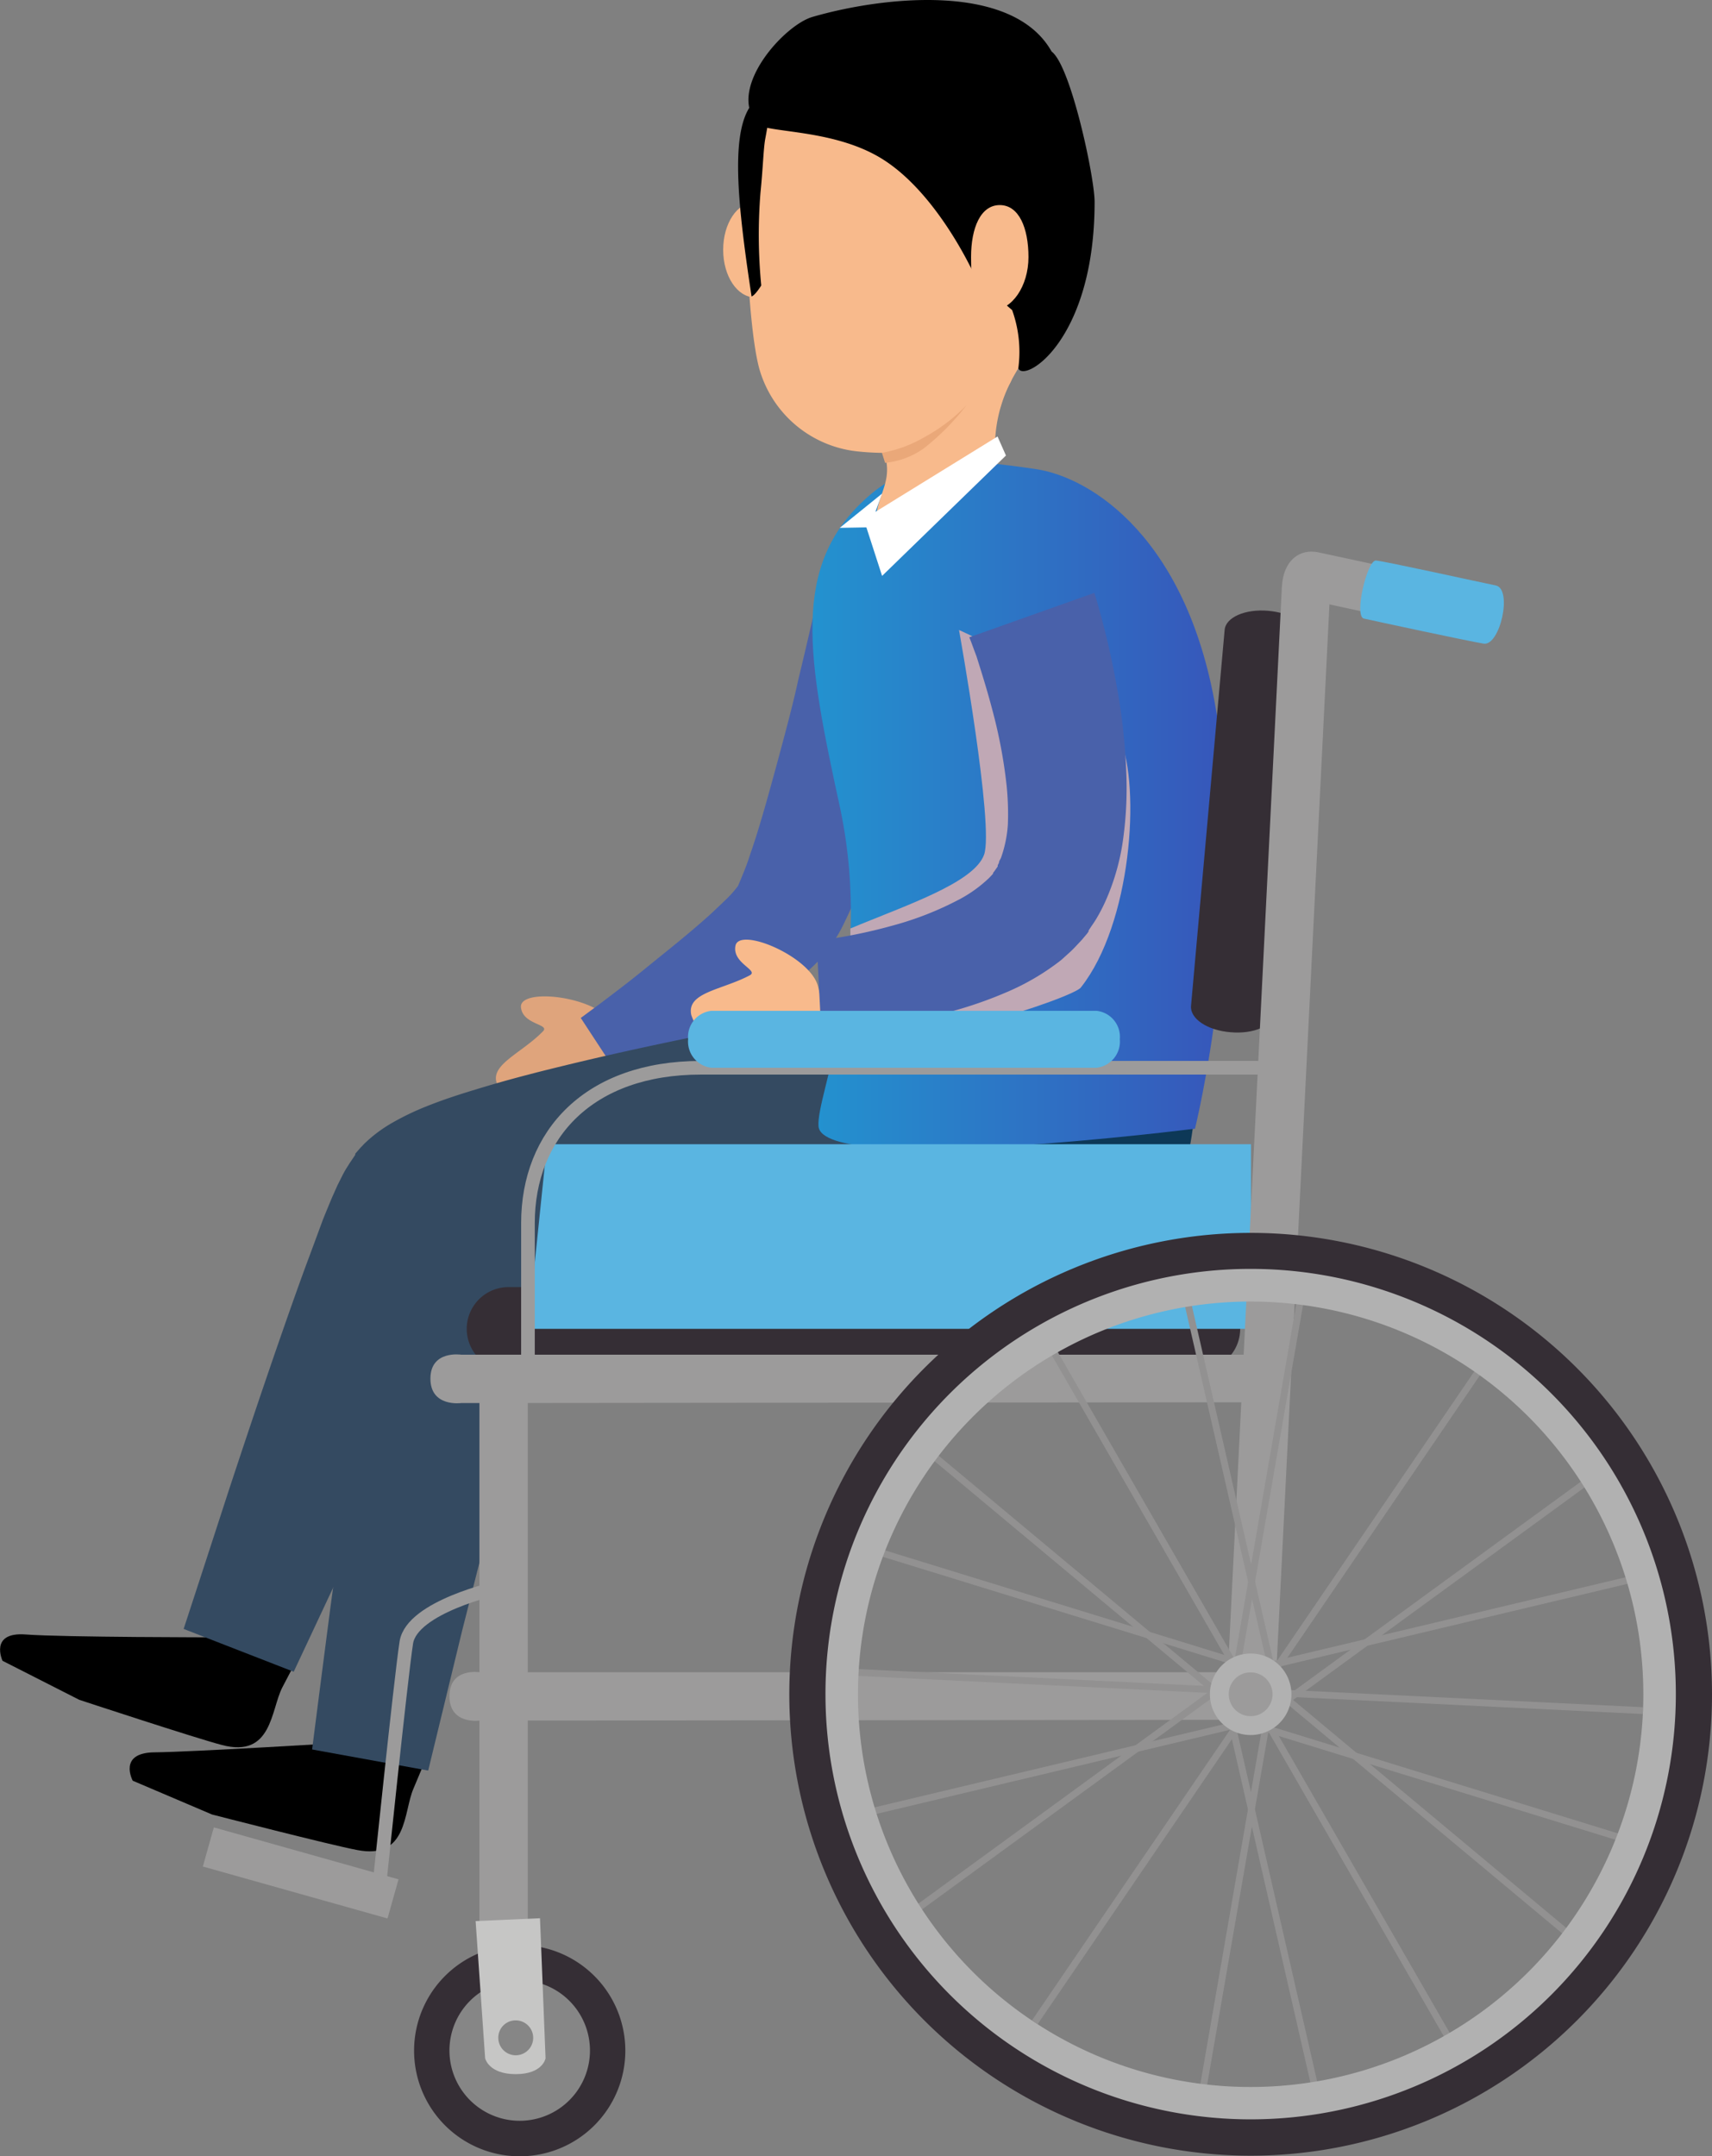 <svg xmlns="http://www.w3.org/2000/svg" xmlns:xlink="http://www.w3.org/1999/xlink" viewBox="0 0 107.95 135.94"><rect x="0" y="0" width="107.95" height="135.94" fill="#808080" stroke="none"/><defs><style>.cls-1{isolation:isolate;}.cls-2{fill:#dfa47c;}.cls-3{fill:#4961aa;}.cls-4{fill:#f8ba8c;}.cls-5{fill:#344a61;}.cls-6{fill:#0d3857;}.cls-7{fill:url(#linear-gradient);}.cls-8{fill:#c0a8b5;mix-blend-mode:multiply;}.cls-9{fill:#fff;}.cls-10{fill:#eaa879;}.cls-11{fill:#352e35;}.cls-12{fill:#5ab5e1;}.cls-13,.cls-15{fill:none;stroke-miterlimit:10;}.cls-13{stroke:#9c9b9b;stroke-width:0.86px;}.cls-14{fill:#9c9b9b;}.cls-15{stroke:#929191;stroke-width:0.43px;}.cls-16{fill:#b1b1b1;}.cls-17{fill:#868686;}.cls-18{fill:#c6c6c5;}</style><linearGradient id="linear-gradient" x1="51.22" y1="50.78" x2="77.34" y2="50.78" gradientUnits="userSpaceOnUse"><stop offset="0" stop-color="#2392cf"/><stop offset="1" stop-color="#3756ba"/></linearGradient></defs><title>Asset 3</title><g class="cls-1"><g id="Layer_2" data-name="Layer 2"><g id="Capa_1" data-name="Capa 1"><path class="cls-2" d="M38.61,64.52c.94,1.71,1.37,2.22-.79,4.48a4.21,4.21,0,0,1-6.41-.52c-.71-1.29,1.4-2,2.82-3.45.48-.47-1.26-.41-1.38-1.51C32.7,62.24,37.66,62.8,38.61,64.52Z"/><path class="cls-3" d="M59.69,39.85s-.62,2.1-1.61,5.2c-.5,1.56-1.09,3.37-1.77,5.31-.33,1-.69,2-1.07,3s-.78,2.06-1.24,3.15c-.22.52-.49,1.1-.76,1.66a9.82,9.82,0,0,1-1.34,2.1,14.18,14.18,0,0,1-1.49,1.41c-.45.38-.9.73-1.33,1.05C47.35,64,45.75,65.09,44.36,66S41.81,67.6,41,68.1l-1.3.78-3.08-4.7,1.15-.85c.74-.56,1.8-1.35,3-2.33s2.67-2.13,4.05-3.38c.34-.32.68-.64,1-.95a6.81,6.81,0,0,0,.72-.82s.13-.31.27-.65.33-.81.48-1.3c.32-.91.62-1.9.9-2.87s.56-2,.81-2.91c.51-1.9,1-3.7,1.33-5.24.75-3.1,1.2-5.15,1.2-5.15Z"/><path class="cls-4" d="M45.6,15.75c0,1.66.89,3,2,3s2-1.35,2-3-.89-3-2-3S45.6,14.08,45.6,15.75Z"/><path d="M.16,104.71,5,107.17s7.34,2.42,9,2.85c3.16.83,3.07-2.2,3.8-3.63l1-1.91-5-1.25s-9.84,0-12.17-.18S.16,104.71.16,104.71Z"/><path class="cls-5" d="M56.09,78.16l-2.47.11c-1.6.08-3.88.21-6.6.4s-5.9.44-9.21.8c-1.65.19-3.35.4-5,.67-.79.13-1.57.29-2.16.43-.28.06-.55.15-.49.09a6.29,6.29,0,0,0,.65-.55L31,80l.35-.4-.06.06-.11.14,0,0,0,0,0,0a.83.83,0,0,0,.08-.12l0-.06s0,0,0,0l-.06.09-.13.18-.29.48-.62,1.09c-.41.75-.83,1.54-1.24,2.33-.81,1.58-1.6,3.17-2.37,4.72-1.52,3.09-2.91,6-4.1,8.51l-3.93,8.38-6.94-2.7s1.16-3.54,2.89-8.87c.88-2.66,1.91-5.76,3.06-9.08.58-1.67,1.18-3.39,1.83-5.15.33-.88.66-1.78,1-2.7.18-.45.38-.93.58-1.41l.34-.76.21-.42.11-.22.09-.17.12-.21.26-.41.23-.34.1-.15,0-.07.33-.38.08-.08.15-.16a8.81,8.81,0,0,1,1.79-1.34,17.24,17.24,0,0,1,2.07-1c1.15-.46,2.15-.78,3.14-1.08,1.95-.6,3.78-1.07,5.55-1.5,3.53-.86,6.78-1.54,9.57-2.1s5.11-1,6.74-1.29l2.59-.46Z"/><path d="M8.37,112.27l5,2.13s7.49,1.93,9.15,2.24c3.2.62,2.91-2.39,3.55-3.87l.84-2-5-.91s-9.82.6-12.16.62S8.37,112.27,8.37,112.27Z"/><path class="cls-6" d="M52.25,75.24c.2,1.12,3.82,5.34,5.86,6.14,4.16,1.65,10.14.18,13.22-1.89,4.06-2.73,4.1-11.09,4.1-11.09L53,68S51.69,72.16,52.25,75.24Z"/><path class="cls-5" d="M54.81,83.61l-2.39-.18c-1.54-.1-3.75-.24-6.39-.34s-5.72-.19-8.82-.09c-.76,0-1.53.06-2.23.12s-1.4.16-1.62.18c0,0,0,0,.1-.1a4.52,4.52,0,0,0,1-.93c.09-.11.18-.23.26-.35l.12-.18c-.19.33.31-.57.25-.46v0l-.08.15,0,.07,0,0,0,0,.06-.12,0-.12v-.06l0,0-.08.21c-.25.62-.51,1.46-.76,2.27-1,3.32-1.93,6.83-2.79,10.09l-2.29,9L27,111.63l-7.32-1.33s.46-3.62,1.16-9c.37-2.71.8-5.88,1.27-9.27s1-7,1.68-10.75c.19-1,.36-1.88.64-3l.12-.43,0-.11.07-.22L24.8,77l.17-.43.1-.23.06-.16v0l.28-.49.17-.25c.11-.17.24-.33.36-.48a7.64,7.64,0,0,1,2.1-1.73,11.18,11.18,0,0,1,1.32-.65,23.15,23.15,0,0,1,3.53-1.11c1-.25,2-.44,2.89-.62,3.67-.67,6.93-1.05,9.74-1.37s5.12-.5,6.76-.64l2.6-.19Z"/><path class="cls-7" d="M51.61,71c.22,3.15,23.74.16,23.74.16s3.31-13.31,1.39-26C75,34,68.84,30.08,65.28,29.57c-4-.58-7.47-1-10.58,1.77C49.81,35.67,50.91,41.46,53,51.07,55.1,61.24,51.46,69,51.61,71Z"/><path class="cls-4" d="M51.59,62.23c.42,1.92.68,2.52-2,4.08a4.22,4.22,0,0,1-6-2.31c-.32-1.44,1.92-1.57,3.69-2.51.58-.32-1.1-.75-.91-1.84C46.56,58.38,51.17,60.32,51.59,62.23Z"/><path class="cls-8" d="M60.47,39.72S62.7,52.1,62.05,53.89s-5,3.21-8.43,4.65c.06,3.31-.65,3.23-.87,7,4.25,1,15.06-2.69,15.41-3.29,3.16-4,3.79-12.54,2.45-15.75C71.41,44.67,60.47,39.72,60.47,39.72Z"/><path class="cls-4" d="M55.37,34c-.74-3,1.82-3.4-.29-6.86-1.11-1.83,10.31-5.81,8.56-2.89a9.06,9.06,0,0,0-.9,4.18C59.68,31.07,56.1,37,55.37,34Z"/><polygon class="cls-9" points="62.9 27.52 55.2 32.27 55.62 31.12 52.95 33.28 54.63 33.25 55.62 36.31 63.43 28.72 62.9 27.52"/><path class="cls-4" d="M47.87,23.22a7.22,7.22,0,0,0,5.82,5.19c1.72.27,8.49.55,9.45-2.94.61-2.22,3.5-5.35,3.69-7.19a62.63,62.63,0,0,0,.62-8.94C67,3,63.18.18,57,.63c-6.68.49-10,4.77-10,11.46C47,14.76,47.22,20.79,47.87,23.22Z"/><path d="M51.22,1.07C55.61-.21,63.83-1.16,66.31,3.25c1.21.9,2.71,7.92,2.71,9.48,0,8.77-4.45,11.43-4.81,10.49a7.78,7.78,0,0,0-.39-3.67,23.58,23.58,0,0,1-2.5-2.47c-.18-.34-2.37-5-5.71-7.07s-8-1.54-8-2.39C46,5.42,49.45,1.59,51.22,1.07Z"/><path d="M48.25,8.77c-.11.6-.14,1.82-.3,3.4A33.21,33.21,0,0,0,48,18s-.39.63-.61.69c-1-6.61-1.54-11.84.85-12.74C48.59,6.45,48.57,7.08,48.25,8.77Z"/><path class="cls-10" d="M55.61,28.55a8.18,8.18,0,0,0,2.7-1,10.93,10.93,0,0,0,2.63-2,15.41,15.41,0,0,1-2.69,2.72,5.06,5.06,0,0,1-2.44.91Z"/><path class="cls-3" d="M69,37.38l.14.44c.08.27.19.66.32,1.15.27,1,.61,2.39.92,4.1a38.4,38.4,0,0,1,.65,6,23.46,23.46,0,0,1-.19,3.67,14.34,14.34,0,0,1-1.14,4.09,10.72,10.72,0,0,1-.55,1.06c-.1.17-.22.35-.34.52l-.17.26,0,.06-.1.14,0,0-.06.07-.26.31-.45.48-.24.24-.21.19-.41.37a15.19,15.19,0,0,1-3.38,2,26,26,0,0,1-5.95,1.77,36.58,36.58,0,0,1-4.15.53c-1,.08-1.6.09-1.65.09l-.29-5.61a32.25,32.25,0,0,0,4.74-.94,20.24,20.24,0,0,0,4.38-1.73,8.36,8.36,0,0,0,1.77-1.3l.16-.17.08-.09,0-.05s0,0,.08-.1l.23-.33.06-.08v0h0l-.08.11v0l0-.08.08-.15c0-.14.11-.23.15-.38A7.78,7.78,0,0,0,63.55,52a17.55,17.55,0,0,0-.08-2.49,31.48,31.48,0,0,0-.9-4.76c-.37-1.41-.75-2.58-1-3.38-.15-.39-.26-.7-.34-.91l-.11-.28Z"/><path class="cls-4" d="M61.23,16.21c0,1.84.15,3.34,1.36,3.34s2.26-1.5,2.26-3.34-.6-3.28-1.81-3.28S61.23,14.37,61.23,16.21Z"/><path class="cls-11" d="M77.59,65.08c1.45.13,2.68-.4,2.75-1.19l2.12-23.71c.07-.79-1-1.54-2.49-1.67h0c-1.45-.13-2.68.41-2.75,1.2L75.1,63.42c-.07.79,1,1.54,2.49,1.66Z"/><path class="cls-11" d="M29.43,83.78a2.63,2.63,0,0,0,2.63,2.63H75.57a2.63,2.63,0,0,0,2.63-2.63h0a2.63,2.63,0,0,0-2.63-2.63H32.06a2.63,2.63,0,0,0-2.63,2.63Z"/><polygon class="cls-12" points="78.88 72.14 34.49 72.14 33.29 83.78 78.88 83.78 78.88 72.14"/><path class="cls-13" d="M33.29,86.93H80.71V67.32H44.19c-7.06,0-10.9,4.21-10.9,9.8Z"/><rect class="cls-14" x="45.45" y="70.66" width="70.31" height="3.05" transform="translate(4.5 149.11) rotate(-87.15)"/><path class="cls-14" d="M83.11,34.82c-1.18-.24-2.2.53-2.28,2.18s1.63.81,1.63.81l11,2.38.65-3Z"/><path class="cls-14" d="M29.08,88.46s-1.94.27-1.94-1.54,1.94-1.51,1.94-1.51H79.29v3Z"/><path class="cls-14" d="M30.23,108.48s-1.89.27-1.89-1.54,1.89-1.51,1.89-1.51H79.29v3Z"/><rect class="cls-14" x="30.23" y="85.85" width="3.05" height="35.42"/><line class="cls-15" x1="78" y1="105.03" x2="82.14" y2="81.15"/><line class="cls-15" x1="80.23" y1="105.44" x2="74.86" y2="82.01"/><line class="cls-15" x1="76.53" y1="106.53" x2="57.92" y2="91"/><line class="cls-15" x1="78" y1="104.81" x2="55.02" y2="97.73"/><line class="cls-15" x1="77.55" y1="108.84" x2="53.97" y2="114.45"/><line class="cls-15" x1="76.77" y1="106.53" x2="57.34" y2="120.7"/><line class="cls-15" x1="79.83" y1="108.76" x2="75.69" y2="132.64"/><line class="cls-15" x1="77.6" y1="108.35" x2="82.96" y2="131.79"/><line class="cls-15" x1="81.3" y1="107.26" x2="99.91" y2="122.79"/><line class="cls-15" x1="79.83" y1="108.98" x2="102.81" y2="116.06"/><line class="cls-15" x1="80.28" y1="104.95" x2="103.86" y2="99.34"/><line class="cls-15" x1="81.06" y1="107.26" x2="100.49" y2="93.09"/><line class="cls-15" x1="103.59" y1="107.85" x2="53.97" y2="105.44"/><line class="cls-15" x1="91.32" y1="128.44" x2="66.26" y2="84.91"/><line class="cls-15" x1="65.25" y1="127.5" x2="93.26" y2="86.41"/><path class="cls-16" d="M76.29,106.82a2.57,2.57,0,1,0,2.57-2.57A2.57,2.57,0,0,0,76.29,106.82Z"/><path class="cls-14" d="M77.48,106.82a1.38,1.38,0,1,0,1.38-1.38A1.37,1.37,0,0,0,77.48,106.82Z"/><path class="cls-11" d="M49.77,106.82A29.09,29.09,0,1,0,78.86,77.73,29.09,29.09,0,0,0,49.77,106.82Zm2.57,0a26.52,26.52,0,1,1,26.52,26.52A26.52,26.52,0,0,1,52.34,106.82Z"/><path class="cls-16" d="M52.05,106.82A26.81,26.81,0,1,0,78.86,80,26.8,26.8,0,0,0,52.05,106.82Zm2.05,0a24.76,24.76,0,1,1,24.76,24.76A24.75,24.75,0,0,1,54.1,106.82Z"/><path class="cls-11" d="M26.11,129.28a6.66,6.66,0,1,0,6.65-6.65A6.66,6.66,0,0,0,26.11,129.28Z"/><path class="cls-17" d="M28.34,129.28a4.43,4.43,0,1,0,4.43-4.43A4.43,4.43,0,0,0,28.34,129.28Z"/><path class="cls-18" d="M30.59,129.77s.22,1,1.93,1,1.88-1,1.88-1l-.35-8.83-4.06.18Z"/><path class="cls-17" d="M31.42,128.48a1.1,1.1,0,1,0,1.1-1.1A1.09,1.09,0,0,0,31.42,128.48Z"/><path class="cls-13" d="M31.42,100.1s-5.45,1.2-5.8,3.46-1.75,15.79-1.75,15.79"/><rect class="cls-14" x="18.04" y="111.77" width="2.57" height="12.13" transform="matrix(0.27, -0.96, 0.96, 0.27, -99.38, 104.82)"/><path class="cls-12" d="M43.39,65.52a1.66,1.66,0,0,0,1.47,1.8H69.14a1.66,1.66,0,0,0,1.47-1.8h0a1.65,1.65,0,0,0-1.47-1.79H44.86a1.65,1.65,0,0,0-1.47,1.79Z"/><path class="cls-12" d="M86,39c.62.14,6.52,1.41,7.55,1.58s1.85-3.45.76-3.67-7-1.53-7.55-1.57S85.36,38.85,86,39Z"/></g></g></g></svg>